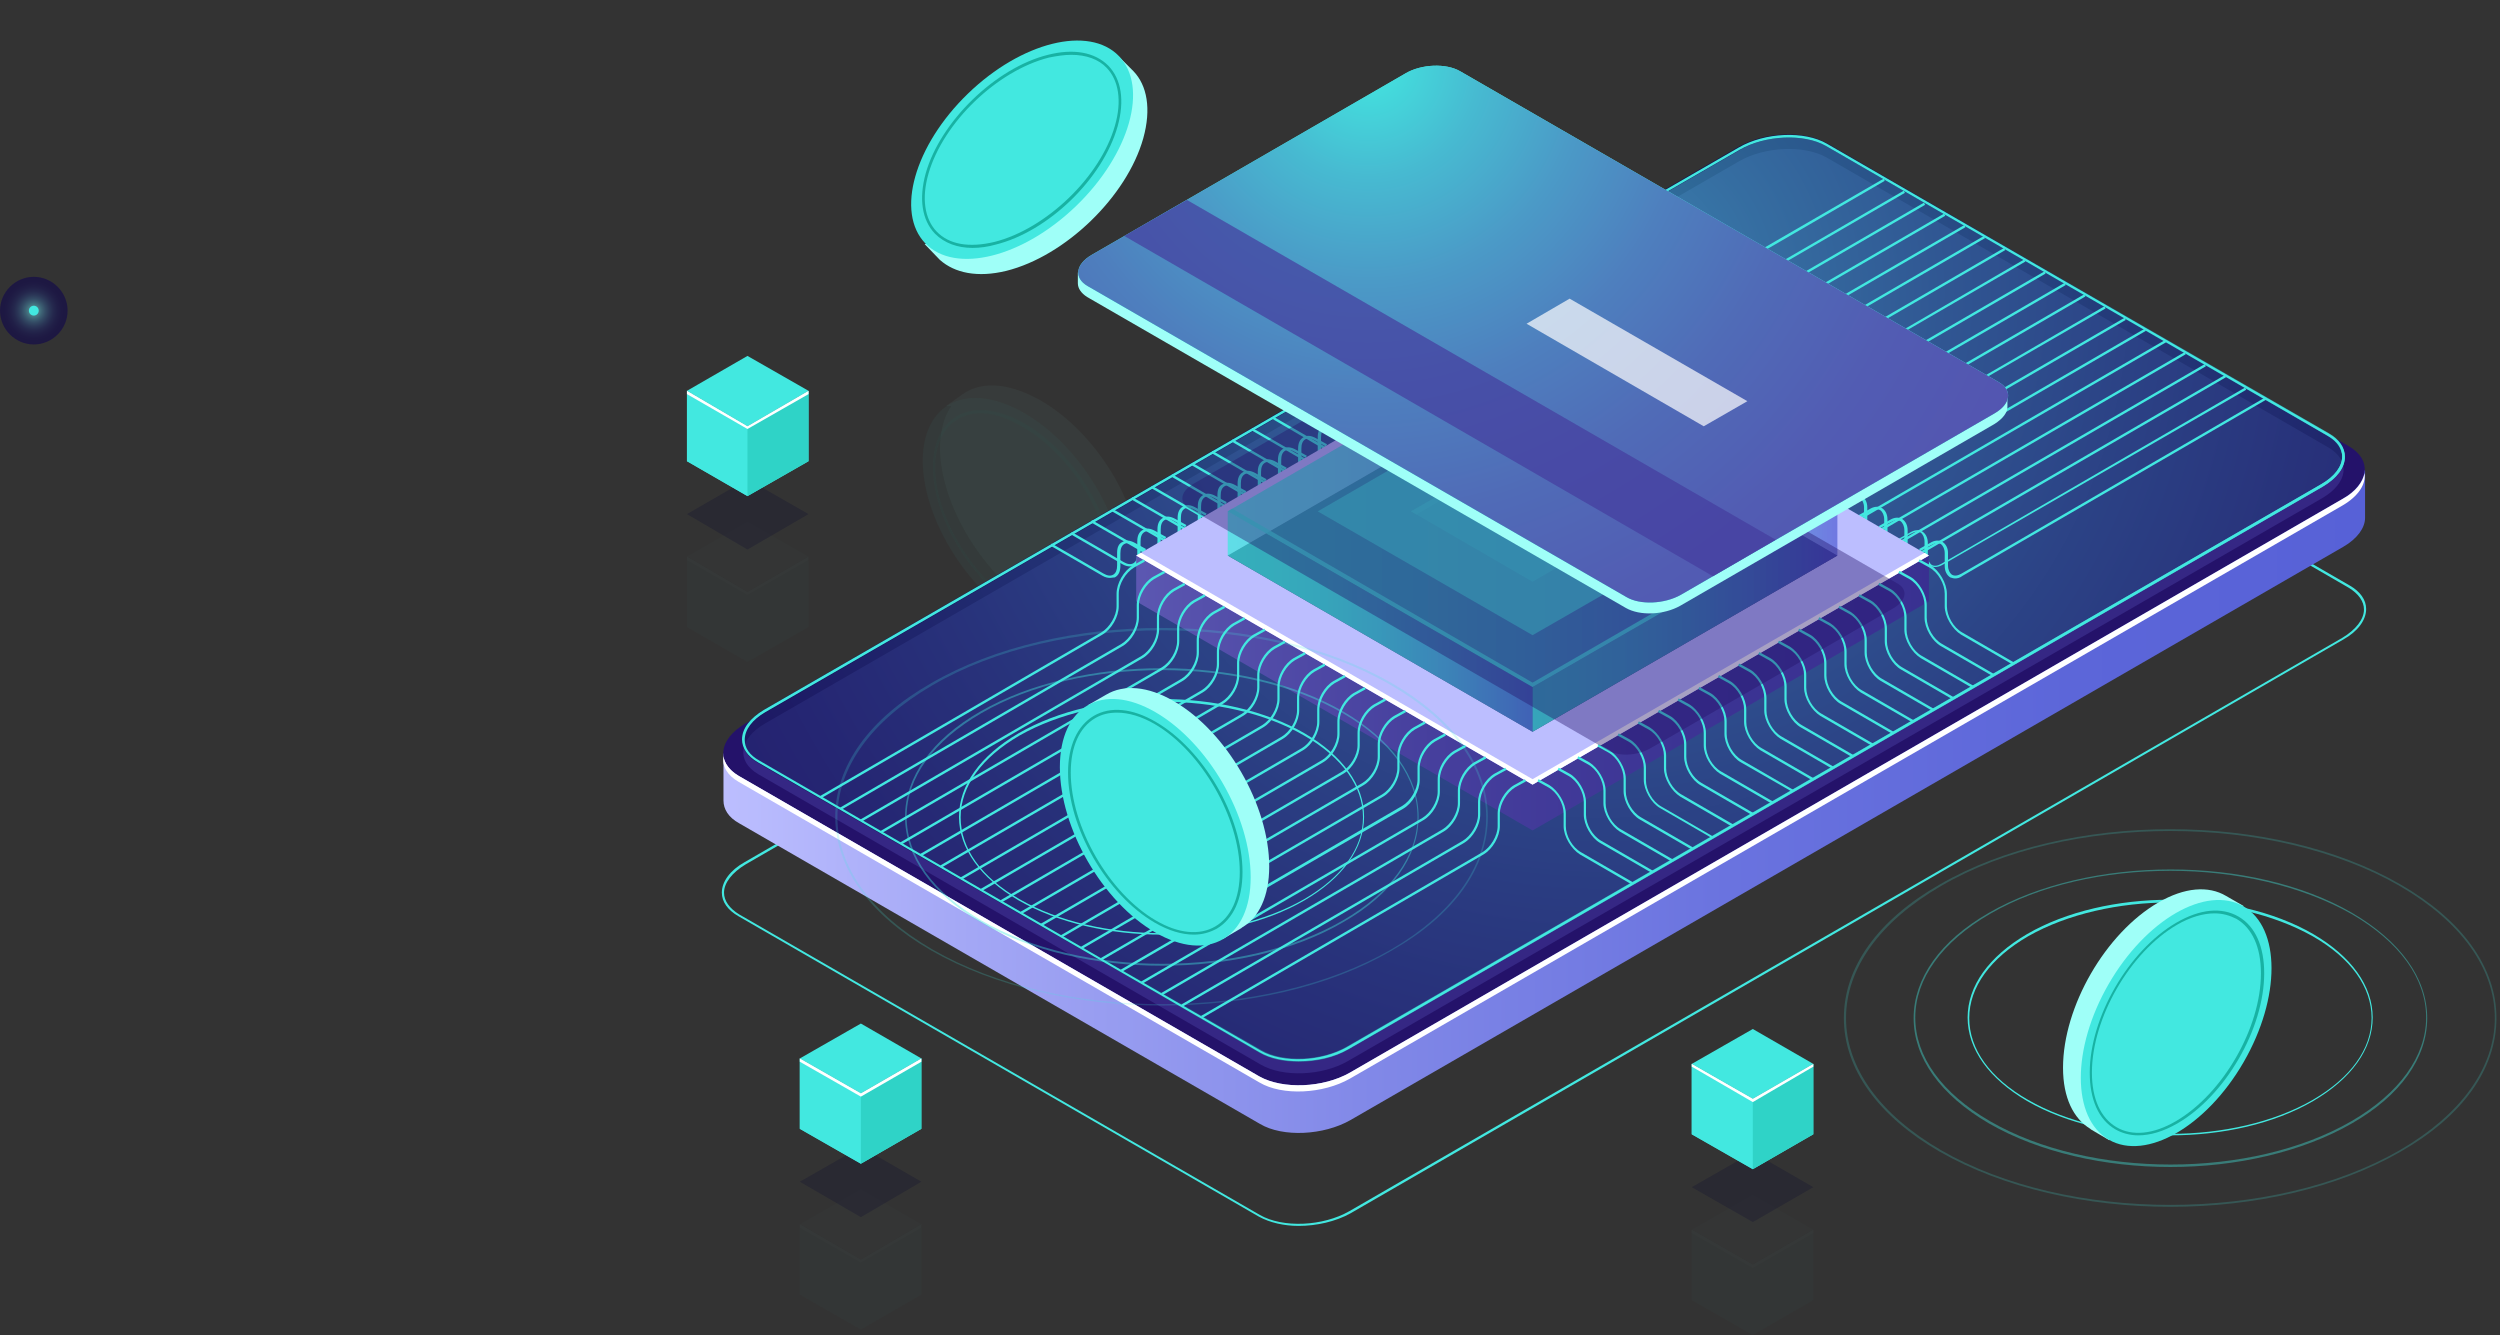 <svg width="603" height="322" viewBox="0 0 603 322" fill="none" xmlns="http://www.w3.org/2000/svg">
<rect x="0" y="0" width="603" height="322" fill="#333333" stroke="none"/>
<path opacity="0.6" d="M16.306 74.928C16.306 79.401 12.624 83.085 8.153 83.085C3.682 83.085 0 79.401 0 74.928C0 70.455 3.682 66.771 8.153 66.771C12.624 66.771 16.306 70.455 16.306 74.928Z" fill="url(#paint0_radial)"/>
<path d="M9.337 74.928C9.337 75.585 8.811 76.112 8.153 76.112C7.495 76.112 6.969 75.585 6.969 74.928C6.969 74.27 7.495 73.744 8.153 73.744C8.811 73.744 9.337 74.27 9.337 74.928Z" fill="#42E8E0"/>
<g opacity="0.2">
<path opacity="0.2" d="M274.838 133.078C273.654 118.475 261.819 101.503 248.538 95.32C241.831 92.162 236.177 92.294 232.232 95.057L228.155 97.951H229.47C227.366 100.977 226.445 105.187 226.84 110.449C228.155 125.053 239.859 142.024 253.14 148.208C257.743 150.313 261.819 150.97 265.238 150.181V151.365L269.446 148.471L269.578 148.339C273.391 145.576 275.495 140.314 274.838 133.078Z" fill="#9FFFF8"/>
<path opacity="0.2" d="M265.297 151.406C273.816 145.463 272.404 128.711 262.143 113.989C251.882 99.267 236.658 92.151 228.138 98.094C219.619 104.037 221.031 120.79 231.292 135.511C241.553 150.233 256.777 157.35 265.297 151.406Z" fill="#42E8E0"/>
<path opacity="0.2" d="M256.822 150.576C254.324 150.576 251.431 149.918 248.538 148.471C236.703 142.945 226.182 127.815 225.13 114.791C224.604 108.476 226.314 103.477 230.127 100.845C233.809 98.214 239.07 98.346 244.856 100.977C256.691 106.503 267.211 121.632 268.263 134.657C268.789 140.972 267.079 145.971 263.266 148.602C261.425 149.918 259.321 150.576 256.822 150.576ZM236.44 99.661C234.072 99.661 232.1 100.319 230.39 101.503C226.84 104.003 225.13 108.739 225.656 114.791C226.708 127.552 237.097 142.419 248.801 147.944C254.324 150.576 259.321 150.576 262.871 148.207C266.422 145.708 268.131 140.972 267.605 134.92C266.553 122.158 256.165 107.292 244.461 101.766C241.568 100.319 238.938 99.661 236.44 99.661Z" fill="#18B2A3"/>
</g>
<path d="M313.236 295.688C309.686 295.688 306.267 294.898 303.637 293.451L178.053 220.961C175.554 219.514 174.108 217.54 174.108 215.304C174.108 212.672 176.08 209.91 179.631 207.936L419.095 69.665C425.67 65.85 435.533 65.455 441.187 68.744L566.771 141.235C569.27 142.682 570.716 144.655 570.716 146.892C570.716 149.523 568.744 152.286 565.193 154.259L325.729 292.662C322.179 294.635 317.576 295.688 313.236 295.688ZM431.588 67.034C427.38 67.034 422.909 68.087 419.358 70.06L179.894 208.462C176.606 210.436 174.634 212.936 174.634 215.304C174.634 217.277 175.949 219.119 178.316 220.566L303.9 293.056C309.423 296.214 319.023 295.819 325.466 292.135L564.93 153.864C568.218 151.891 570.19 149.391 570.19 147.023C570.19 145.05 568.875 143.208 566.508 141.761L440.924 69.139C438.426 67.692 435.138 67.034 431.588 67.034Z" fill="#42E8E0"/>
<path d="M570.322 113.475L552.306 116.633L441.056 52.299C435.533 49.01 425.67 49.536 419.226 53.22L206.326 176.23L174.502 181.755V193.07C174.502 195.175 175.686 197.148 178.316 198.595L303.9 271.086C309.423 274.375 319.285 273.848 325.729 270.165L565.193 131.894C568.612 129.92 570.453 127.289 570.453 124.921V113.475H570.322Z" fill="url(#paint1_linear)"/>
<path d="M303.768 259.64L178.184 187.149C172.661 183.86 173.319 178.335 179.762 174.52L419.226 36.117C425.67 32.433 435.401 32.039 441.055 35.196L566.639 107.686C572.162 110.975 571.505 116.501 565.061 120.316L325.597 258.719C319.154 262.403 309.423 262.797 303.768 259.64Z" fill="#24126A"/>
<path d="M565.062 120.316L325.597 258.719C319.154 262.403 309.423 262.797 303.768 259.64L178.184 187.15C175.949 185.834 174.765 184.124 174.502 182.413C174.108 184.781 175.423 187.018 178.184 188.597L303.768 261.087C309.291 264.376 319.154 263.85 325.597 260.166L565.062 121.895C568.875 119.659 570.716 116.764 570.322 114.133C569.927 116.238 568.218 118.606 565.062 120.316Z" fill="white"/>
<path opacity="0.51" d="M304.031 256.745L182.918 186.755C177.527 183.597 178.184 178.203 184.496 174.52L419.49 38.88C425.67 35.328 435.138 34.933 440.53 37.959L561.643 107.95C567.034 111.107 566.377 116.501 560.065 120.185L325.071 255.956C318.891 259.508 309.423 259.903 304.031 256.745Z" fill="#453C9E"/>
<path opacity="0.5" d="M304.032 253.588L182.919 183.597C177.527 180.44 178.185 175.046 184.497 171.362L419.49 35.854C425.67 32.302 435.138 31.907 440.53 34.933L561.643 104.924C567.034 108.081 566.377 113.475 560.065 117.159L325.072 252.799C318.891 256.351 309.423 256.745 304.032 253.588Z" fill="url(#paint2_radial)"/>
<path opacity="0.8" d="M313.236 256.088C309.686 256.088 306.398 255.43 303.9 253.983L182.787 183.992C180.288 182.545 178.973 180.571 178.973 178.335C178.973 175.704 180.946 173.072 184.365 171.099L419.227 35.459C425.539 31.776 435.138 31.381 440.661 34.538L561.774 104.529C564.273 105.976 565.588 107.95 565.588 110.186C565.588 112.817 563.615 115.449 560.196 117.422L325.335 253.062C321.784 255.167 317.444 256.088 313.236 256.088ZM304.294 253.325C309.554 256.351 318.891 255.956 324.94 252.404L559.933 116.764C563.089 114.922 564.93 112.554 564.93 110.186C564.93 108.344 563.747 106.502 561.511 105.187L440.398 35.196C435.138 32.17 425.802 32.565 419.753 36.117L184.628 171.888C181.472 173.73 179.631 176.098 179.631 178.466C179.631 180.308 180.814 182.15 183.05 183.466L304.294 253.325Z" fill="url(#paint3_linear)"/>
<path d="M313.236 255.956C309.817 255.956 306.398 255.298 303.9 253.851L182.787 183.861C180.288 182.413 178.973 180.44 178.973 178.335C178.973 175.704 180.946 173.204 184.233 171.231L419.358 35.591C425.67 31.907 435.27 31.512 440.661 34.67L561.774 104.661C564.273 106.108 565.588 108.081 565.588 110.186C565.588 112.817 563.615 115.317 560.328 117.29L325.203 253.062C321.784 255.035 317.444 255.956 313.236 255.956ZM304.163 253.456C309.423 256.482 318.759 256.088 324.94 252.536L559.933 116.764C563.089 114.922 564.93 112.554 564.93 110.055C564.93 108.081 563.747 106.371 561.38 105.055L440.398 35.196C435.138 32.17 425.802 32.565 419.621 36.117L184.628 171.757C181.472 173.599 179.631 175.967 179.631 178.466C179.631 180.44 180.814 182.15 183.181 183.466L304.163 253.456Z" fill="#42E8E0"/>
<path d="M359.788 86.505C359.262 86.505 358.605 86.374 357.947 85.979L345.455 78.743L345.718 78.217L358.21 85.453C359.131 85.979 359.92 86.11 360.577 85.716C361.235 85.321 361.498 84.532 361.498 83.479V80.453C361.498 79.138 361.892 78.217 362.813 77.822C363.602 77.296 364.654 77.427 365.837 78.085L368.467 79.532L368.204 80.059L365.574 78.611C364.654 78.085 363.865 77.954 363.207 78.348C362.55 78.743 362.287 79.532 362.287 80.585V83.611C362.287 84.926 361.892 85.847 360.972 86.374C360.577 86.374 360.183 86.505 359.788 86.505Z" fill="#42E8E0"/>
<path d="M354.923 89.268C354.397 89.268 353.739 89.136 353.082 88.742L340.589 81.506L340.852 80.979L353.345 88.215C354.265 88.742 355.054 88.873 355.712 88.478C356.369 88.084 356.632 87.294 356.632 86.242V83.216C356.632 81.9 357.027 80.979 357.947 80.453C358.736 79.927 359.788 80.058 360.972 80.716L363.602 82.163L363.339 82.69L360.709 81.243C359.788 80.716 358.999 80.585 358.342 80.979C357.684 81.374 357.421 82.163 357.421 83.216V86.242C357.421 87.557 357.027 88.478 356.106 89.005C355.712 89.136 355.317 89.268 354.923 89.268Z" fill="#42E8E0"/>
<path d="M350.057 92.031C349.531 92.031 348.874 91.899 348.216 91.504L335.724 84.269L335.987 83.742L348.479 90.978C349.4 91.504 350.189 91.636 350.846 91.241C351.504 90.847 351.767 90.057 351.767 89.005V85.979C351.767 84.663 352.161 83.742 353.082 83.216C353.871 82.69 354.923 82.821 356.106 83.479L358.736 84.926L358.473 85.453L355.843 84.005C354.923 83.479 354.134 83.348 353.476 83.742C352.819 84.137 352.556 84.926 352.556 85.979V89.005C352.556 90.32 352.161 91.241 351.241 91.636C350.846 91.899 350.452 92.031 350.057 92.031Z" fill="#42E8E0"/>
<path d="M345.192 94.793C344.666 94.793 344.008 94.662 343.351 94.267L330.858 87.031L331.121 86.505L343.614 93.741C344.534 94.267 345.323 94.399 345.981 94.004C346.638 93.609 346.901 92.82 346.901 91.767V88.742C346.901 87.426 347.296 86.505 348.216 85.979C349.137 85.453 350.057 85.584 351.241 86.242L353.871 87.689L353.608 88.215L350.978 86.768C350.057 86.242 349.268 86.11 348.611 86.505C347.953 86.9 347.69 87.689 347.69 88.742V91.767C347.69 93.083 347.296 94.004 346.375 94.53C345.981 94.662 345.586 94.793 345.192 94.793Z" fill="#42E8E0"/>
<path d="M340.326 97.556C339.8 97.556 339.143 97.425 338.485 97.03L325.992 89.794L326.255 89.268L338.748 96.504C339.669 97.03 340.458 97.162 341.115 96.767C341.773 96.372 342.036 95.583 342.036 94.53V91.504C342.036 90.189 342.43 89.268 343.351 88.742C344.14 88.216 345.192 88.347 346.375 89.005L349.005 90.452L348.742 90.978L346.112 89.531C345.192 89.005 344.403 88.873 343.745 89.268C343.088 89.663 342.825 90.452 342.825 91.504V94.53C342.825 95.846 342.43 96.767 341.51 97.293C341.115 97.425 340.721 97.556 340.326 97.556Z" fill="#42E8E0"/>
<path d="M335.592 100.319C335.066 100.319 334.408 100.187 333.751 99.793L321.258 92.557L321.521 92.031L334.014 99.266C334.934 99.793 335.723 99.924 336.381 99.529C337.038 99.135 337.301 98.345 337.301 97.293V94.399C337.301 93.083 337.696 92.162 338.617 91.767C339.406 91.241 340.458 91.373 341.641 92.031L344.271 93.478L344.008 94.004L341.378 92.557C340.457 92.031 339.669 91.899 339.011 92.294C338.353 92.688 338.09 93.478 338.09 94.53V97.556C338.09 98.872 337.696 99.793 336.775 100.319C336.381 100.319 335.986 100.319 335.592 100.319Z" fill="#42E8E0"/>
<path d="M330.727 103.213C330.201 103.213 329.543 103.082 328.885 102.687L316.393 95.451L316.656 94.925L329.148 102.161C330.069 102.687 330.858 102.819 331.515 102.424C332.173 102.029 332.436 101.24 332.436 100.187V97.162C332.436 95.846 332.831 94.925 333.751 94.399C334.54 93.872 335.592 94.004 336.776 94.662L339.406 96.109L339.143 96.635L336.513 95.188C335.592 94.662 334.803 94.53 334.146 94.925C333.488 95.32 333.225 96.109 333.225 97.162V100.187C333.225 101.503 332.831 102.424 331.91 102.95C331.516 103.082 331.121 103.213 330.727 103.213Z" fill="#42E8E0"/>
<path d="M325.861 105.976C325.335 105.976 324.677 105.844 324.02 105.45L311.527 98.214L311.79 97.688L324.283 104.924C325.203 105.45 325.992 105.581 326.65 105.187C327.307 104.792 327.57 104.003 327.57 102.95V99.924C327.57 98.609 327.965 97.688 328.885 97.161C329.674 96.635 330.727 96.767 331.91 97.424L334.54 98.872L334.277 99.398L331.647 97.951C330.727 97.424 329.938 97.293 329.28 97.688C328.623 98.082 328.359 98.872 328.359 99.924V102.95C328.359 104.266 327.965 105.187 327.044 105.713C326.65 105.844 326.255 105.976 325.861 105.976Z" fill="#42E8E0"/>
<path d="M320.995 108.739C320.469 108.739 319.812 108.607 319.154 108.213L306.793 100.977L307.056 100.451L319.549 107.686C320.469 108.213 321.258 108.344 321.916 107.95C322.573 107.555 322.836 106.766 322.836 105.713V102.687C322.836 101.372 323.231 100.451 324.151 99.924C324.94 99.398 325.992 99.53 327.176 100.187L329.806 101.635L329.543 102.161L326.913 100.714C325.992 100.187 325.203 100.056 324.546 100.451C323.888 100.845 323.625 101.635 323.625 102.687V105.713C323.625 107.029 323.231 107.95 322.31 108.476C321.784 108.607 321.39 108.739 320.995 108.739Z" fill="#42E8E0"/>
<path d="M316.13 111.502C315.604 111.502 314.946 111.37 314.289 110.975L301.796 103.74L302.059 103.213L314.552 110.449C315.472 110.975 316.261 111.107 316.919 110.712C317.576 110.318 317.839 109.528 317.839 108.476V105.45C317.839 104.134 318.234 103.213 319.154 102.819C319.943 102.292 320.995 102.424 322.179 103.082L324.809 104.529L324.546 105.055L321.916 103.608C320.995 103.082 320.206 102.95 319.549 103.345C318.891 103.74 318.628 104.529 318.628 105.581V108.607C318.628 109.923 318.234 110.844 317.313 111.37C316.919 111.37 316.524 111.502 316.13 111.502Z" fill="#42E8E0"/>
<path d="M311.396 114.265C310.87 114.265 310.212 114.133 309.555 113.738L297.062 106.502L297.325 105.976L309.818 113.212C310.738 113.738 311.527 113.87 312.185 113.475C312.842 113.081 313.105 112.291 313.105 111.239V108.213C313.105 106.897 313.5 105.976 314.42 105.45C315.209 104.924 316.261 105.055 317.445 105.713L320.075 107.16L319.812 107.687L317.182 106.239C316.261 105.713 315.472 105.582 314.815 105.976C314.157 106.371 313.894 107.16 313.894 108.213V111.239C313.894 112.554 313.5 113.475 312.579 114.001C312.185 114.133 311.79 114.265 311.396 114.265Z" fill="#42E8E0"/>
<path d="M306.53 117.027C306.004 117.027 305.347 116.896 304.689 116.501L292.197 109.265L292.46 108.739L304.952 115.975C305.873 116.501 306.662 116.633 307.319 116.238C307.977 115.843 308.24 115.054 308.24 114.001V110.975C308.24 109.66 308.634 108.739 309.555 108.213C310.344 107.686 311.396 107.818 312.579 108.476L315.209 109.923L314.946 110.449L312.316 109.002C311.396 108.476 310.607 108.344 309.949 108.739C309.292 109.134 309.029 109.923 309.029 110.975V114.001C309.029 115.317 308.634 116.238 307.714 116.633C307.319 117.027 306.925 117.027 306.53 117.027Z" fill="#42E8E0"/>
<path d="M301.664 119.922C301.138 119.922 300.481 119.79 299.823 119.395L287.331 112.159L287.594 111.633L300.086 118.869C301.007 119.395 301.796 119.527 302.453 119.132C303.111 118.738 303.374 117.948 303.374 116.896V113.87C303.374 112.554 303.768 111.633 304.689 111.107C305.478 110.581 306.53 110.712 307.714 111.37L310.344 112.817L310.081 113.343L307.451 111.896C306.53 111.37 305.741 111.239 305.084 111.633C304.426 112.028 304.163 112.817 304.163 113.87V116.896C304.163 118.211 303.768 119.132 302.848 119.658C302.453 119.79 302.059 119.922 301.664 119.922Z" fill="#42E8E0"/>
<path d="M296.799 122.684C296.273 122.684 295.615 122.553 294.958 122.158L282.465 114.922L282.728 114.396L295.221 121.632C296.141 122.158 296.93 122.29 297.588 121.895C298.245 121.5 298.508 120.711 298.508 119.658V116.632C298.508 115.317 298.903 114.396 299.824 113.87C300.613 113.343 301.665 113.475 302.848 114.133L305.478 115.58L305.215 116.106L302.585 114.659C301.664 114.133 300.876 114.001 300.218 114.396C299.56 114.791 299.297 115.58 299.297 116.632V119.658C299.297 120.974 298.903 121.895 297.982 122.421C297.588 122.553 297.193 122.684 296.799 122.684Z" fill="#42E8E0"/>
<path d="M291.934 125.447C291.408 125.447 290.75 125.316 290.092 124.921L277.6 117.685L277.863 117.159L290.355 124.395C291.276 124.921 292.065 125.053 292.723 124.658C293.38 124.263 293.643 123.474 293.643 122.421V119.395C293.643 118.08 294.038 117.159 294.958 116.764C295.747 116.238 296.799 116.369 297.983 117.027L300.613 118.474L300.35 119.001L297.72 117.554C296.799 117.027 296.01 116.896 295.353 117.29C294.695 117.685 294.432 118.474 294.432 119.527V122.553C294.432 123.868 294.038 124.789 293.117 125.316C292.723 125.316 292.328 125.447 291.934 125.447Z" fill="#42E8E0"/>
<path d="M287.199 128.21C286.673 128.21 286.016 128.079 285.358 127.684L272.866 120.448L273.129 119.922L285.621 127.158C286.542 127.684 287.331 127.815 287.988 127.421C288.646 127.026 288.909 126.237 288.909 125.184V122.158C288.909 120.843 289.303 119.922 290.224 119.396C291.013 118.869 292.065 119.001 293.248 119.659L295.878 121.106L295.615 121.632L292.985 120.185C292.065 119.659 291.276 119.527 290.618 119.922C289.961 120.316 289.698 121.106 289.698 122.158V125.184C289.698 126.5 289.303 127.421 288.383 127.947C287.988 128.079 287.594 128.21 287.199 128.21Z" fill="#42E8E0"/>
<path d="M282.334 130.973C281.808 130.973 281.15 130.841 280.493 130.447L268 123.211L268.263 122.684L280.756 129.92C281.676 130.447 282.465 130.578 283.123 130.183C283.78 129.789 284.043 128.999 284.043 127.947V124.921C284.043 123.605 284.438 122.684 285.358 122.158C286.147 121.632 287.199 121.764 288.383 122.421L291.013 123.869L290.75 124.395L288.12 122.948C287.199 122.421 286.41 122.29 285.753 122.684C285.095 123.079 284.832 123.869 284.832 124.921V127.947C284.832 129.263 284.438 130.183 283.517 130.578C283.123 130.841 282.728 130.973 282.334 130.973Z" fill="#42E8E0"/>
<path d="M277.468 133.736C276.942 133.736 276.285 133.604 275.627 133.209L263.135 125.973L263.398 125.447L275.89 132.683C276.811 133.209 277.6 133.341 278.257 132.946C278.915 132.551 279.178 131.762 279.178 130.71V127.684C279.178 126.368 279.572 125.447 280.493 124.921C281.282 124.395 282.334 124.526 283.517 125.184L286.147 126.631L285.884 127.157L283.254 125.71C282.334 125.184 281.545 125.052 280.887 125.447C280.23 125.842 279.967 126.631 279.967 127.684V130.71C279.967 132.025 279.572 132.946 278.652 133.472C278.257 133.736 277.863 133.736 277.468 133.736Z" fill="#42E8E0"/>
<path d="M272.603 136.63C272.077 136.63 271.419 136.498 270.762 136.104L258.269 128.868L258.532 128.341L271.025 135.577C271.945 136.104 272.734 136.235 273.392 135.84C274.049 135.446 274.312 134.656 274.312 133.604V130.578C274.312 129.262 274.707 128.341 275.627 127.815C276.416 127.289 277.468 127.421 278.652 128.078L281.282 129.525L281.019 130.052L278.389 128.605C277.468 128.078 276.679 127.947 276.022 128.341C275.364 128.736 275.101 129.525 275.101 130.578V133.604C275.101 134.92 274.707 135.84 273.786 136.367C273.392 136.498 272.997 136.63 272.603 136.63Z" fill="#42E8E0"/>
<path d="M267.737 139.393C267.211 139.393 266.554 139.261 265.896 138.867L253.404 131.631L253.667 131.104L266.159 138.34C267.08 138.867 267.869 138.998 268.526 138.603C269.184 138.209 269.447 137.419 269.447 136.367V133.341C269.447 132.025 269.841 131.104 270.762 130.71C271.551 130.183 272.603 130.315 273.786 130.973L276.416 132.42L276.153 132.946L273.523 131.499C272.603 130.973 271.814 130.841 271.156 131.236C270.499 131.631 270.236 132.42 270.236 133.473V136.498C270.236 137.814 269.841 138.735 268.921 139.261C268.526 139.261 268.132 139.393 267.737 139.393Z" fill="#42E8E0"/>
<path d="M379.513 86.637C379.119 86.637 378.724 86.505 378.33 86.374C377.541 85.847 377.015 84.926 377.015 83.611V80.585C377.015 79.532 376.62 78.743 376.094 78.348C375.437 77.954 374.648 78.085 373.727 78.611L371.097 80.059L370.834 79.532L373.464 78.085C374.516 77.427 375.568 77.296 376.489 77.822C377.278 78.348 377.804 79.269 377.804 80.453V83.479C377.804 84.532 378.198 85.321 378.724 85.716C379.382 86.11 380.171 85.979 381.091 85.453L454.338 43.09L454.601 43.616L381.354 86.11C380.697 86.505 380.171 86.637 379.513 86.637Z" fill="#42E8E0"/>
<path d="M384.379 89.399C383.984 89.399 383.59 89.268 383.195 89.136C382.406 88.61 381.88 87.689 381.88 86.374V83.348C381.88 82.295 381.486 81.506 380.96 81.111C380.302 80.716 379.513 80.848 378.593 81.374L375.963 82.821L375.7 82.295L378.33 80.848C379.382 80.19 380.434 80.058 381.354 80.585C382.143 81.111 382.669 82.032 382.669 83.348V86.505C382.669 87.558 383.064 88.347 383.59 88.742C384.247 89.136 385.036 89.005 385.957 88.478L459.203 45.984L459.466 46.51L386.22 89.005C385.562 89.268 384.905 89.399 384.379 89.399Z" fill="#42E8E0"/>
<path d="M389.245 92.294C388.85 92.294 388.455 92.162 388.061 92.031C387.272 91.504 386.746 90.583 386.746 89.399V86.373C386.746 85.321 386.351 84.531 385.825 84.137C385.168 83.742 384.379 83.874 383.458 84.4L380.828 85.847L380.565 85.321L383.195 83.874C384.247 83.216 385.299 83.084 386.22 83.611C387.009 84.137 387.535 85.058 387.535 86.373V89.399C387.535 90.452 387.93 91.241 388.456 91.636C389.113 92.031 389.902 91.899 390.823 91.373L464.069 48.878L464.332 49.405L391.086 91.899C390.428 92.031 389.771 92.294 389.245 92.294Z" fill="#42E8E0"/>
<path d="M394.11 95.057C393.716 95.057 393.321 94.925 392.927 94.793C392.137 94.267 391.611 93.346 391.611 92.031V89.005C391.611 87.952 391.217 87.163 390.691 86.768C390.033 86.374 389.244 86.505 388.324 87.031L385.694 88.478L385.431 87.952L388.061 86.505C389.113 85.847 390.165 85.716 391.085 86.242C392.006 86.768 392.401 87.689 392.401 89.005V92.031C392.401 93.083 392.795 93.873 393.321 94.267C393.979 94.662 394.768 94.53 395.688 94.004L468.934 51.51L469.197 52.036L395.951 94.53C395.294 94.793 394.636 95.057 394.11 95.057Z" fill="#42E8E0"/>
<path d="M398.975 97.819C398.581 97.819 398.186 97.688 397.792 97.556C397.003 97.03 396.477 96.109 396.477 94.793V91.767C396.477 90.715 396.082 89.926 395.556 89.531C394.899 89.136 394.11 89.268 393.189 89.794L390.559 91.241L390.296 90.715L392.926 89.268C393.978 88.61 395.03 88.478 395.951 89.005C396.74 89.531 397.266 90.452 397.266 91.767V94.793C397.266 95.846 397.66 96.635 398.186 97.03C398.844 97.425 399.633 97.293 400.553 96.767L473.8 54.273L474.063 54.799L400.816 97.293C400.159 97.556 399.501 97.819 398.975 97.819Z" fill="#42E8E0"/>
<path d="M403.71 100.582C403.315 100.582 402.921 100.451 402.526 100.319C401.737 99.793 401.211 98.872 401.211 97.556V94.53C401.211 93.478 400.817 92.689 400.291 92.294C399.633 91.899 398.844 92.031 397.924 92.557L395.293 94.004L395.031 93.478L397.661 92.031C398.713 91.373 399.765 91.241 400.685 91.768C401.474 92.294 402 93.215 402 94.399V97.425C402 98.477 402.395 99.267 402.921 99.661C403.578 100.056 404.367 99.924 405.288 99.398L478.534 56.904L478.797 57.43L405.551 99.924C404.893 100.451 404.367 100.582 403.71 100.582Z" fill="#42E8E0"/>
<path d="M408.575 103.345C408.181 103.345 407.786 103.213 407.392 103.082C406.603 102.556 406.077 101.635 406.077 100.319V97.293C406.077 96.241 405.682 95.451 405.156 95.056C404.499 94.662 403.71 94.793 402.789 95.32L400.159 96.767L399.896 96.241L402.526 94.793C403.578 94.136 404.63 94.004 405.551 94.53C406.34 95.056 406.866 95.978 406.866 97.293V100.319C406.866 101.371 407.26 102.161 407.786 102.556C408.444 102.95 409.233 102.819 410.153 102.292L483.399 59.798L483.663 60.324L410.416 102.819C409.759 103.213 409.101 103.345 408.575 103.345Z" fill="#42E8E0"/>
<path d="M413.441 106.108C413.046 106.108 412.652 105.976 412.257 105.844C411.468 105.318 410.942 104.397 410.942 103.213V100.187C410.942 99.135 410.548 98.346 410.022 97.951C409.364 97.556 408.575 97.688 407.655 98.214L405.024 99.661L404.761 99.135L407.392 97.688C408.444 97.03 409.496 96.898 410.416 97.424C411.205 97.951 411.731 98.872 411.731 100.187V103.213C411.731 104.266 412.126 105.055 412.652 105.45C413.309 105.844 414.098 105.713 415.019 105.187L488.265 62.561L488.528 63.087L415.282 105.581C414.624 105.976 413.967 106.108 413.441 106.108Z" fill="#42E8E0"/>
<path d="M418.306 109.002C417.912 109.002 417.517 108.87 417.123 108.739C416.334 108.213 415.808 107.292 415.808 105.976V102.95C415.808 101.898 415.413 101.108 414.887 100.714C414.23 100.319 413.441 100.45 412.52 100.977L409.89 102.424L409.627 101.898L412.257 100.45C413.309 99.793 414.361 99.661 415.282 100.187C416.071 100.714 416.597 101.634 416.597 102.95V105.976C416.597 107.028 416.991 107.818 417.517 108.213C418.175 108.607 418.964 108.476 419.884 107.949L493.131 65.455L493.394 65.981L420.147 108.476C419.49 108.739 418.832 109.002 418.306 109.002Z" fill="#42E8E0"/>
<path d="M423.172 111.765C422.777 111.765 422.383 111.633 421.988 111.502C421.199 110.975 420.673 110.055 420.673 108.739V105.713C420.673 104.661 420.279 103.871 419.753 103.476C419.095 103.082 418.306 103.213 417.386 103.74L414.756 105.187L414.493 104.661L417.123 103.213C418.175 102.556 419.227 102.424 420.147 102.95C420.936 103.476 421.462 104.397 421.462 105.713V108.739C421.462 109.791 421.857 110.581 422.383 110.975C423.04 111.37 423.829 111.239 424.75 110.712L497.996 68.218L498.259 68.744L425.013 111.239C424.355 111.502 423.698 111.765 423.172 111.765Z" fill="#42E8E0"/>
<path d="M427.906 114.528C427.511 114.528 427.117 114.396 426.722 114.264C425.933 113.738 425.407 112.817 425.407 111.502V108.476C425.407 107.423 425.013 106.634 424.487 106.239C423.829 105.844 423.04 105.976 422.12 106.502L419.49 107.949L419.227 107.423L421.857 105.976C422.909 105.318 423.961 105.187 424.881 105.713C425.67 106.239 426.196 107.16 426.196 108.476V111.502C426.196 112.554 426.591 113.343 427.117 113.738C427.774 114.133 428.563 114.001 429.484 113.475L502.73 70.981L502.993 71.507L429.747 114.001C429.089 114.396 428.563 114.528 427.906 114.528Z" fill="#42E8E0"/>
<path d="M432.771 117.29C432.377 117.29 431.982 117.159 431.588 117.027C430.799 116.501 430.273 115.58 430.273 114.396V111.37C430.273 110.318 429.878 109.528 429.352 109.134C428.695 108.739 427.906 108.871 426.985 109.397L424.355 110.844L424.092 110.318L426.722 108.871C427.774 108.213 428.826 108.081 429.747 108.607C430.536 109.134 431.062 110.055 431.062 111.37V114.396C431.062 115.449 431.456 116.238 431.982 116.633C432.64 117.027 433.429 116.896 434.349 116.37L507.596 73.875L507.859 74.401L434.612 116.764C433.955 117.159 433.297 117.29 432.771 117.29Z" fill="#42E8E0"/>
<path d="M437.637 120.053C437.242 120.053 436.848 119.922 436.453 119.79C435.664 119.264 435.138 118.343 435.138 117.027V114.133C435.138 113.08 434.744 112.291 434.218 111.896C433.56 111.502 432.771 111.633 431.851 112.159L429.221 113.607L428.958 113.08L431.588 111.633C432.64 110.975 433.692 110.844 434.612 111.37C435.401 111.896 435.927 112.817 435.927 114.133V117.159C435.927 118.211 436.322 119.001 436.848 119.395C437.505 119.79 438.294 119.658 439.215 119.132L512.461 76.638L512.724 77.164L439.478 119.658C438.82 119.922 438.163 120.053 437.637 120.053Z" fill="#42E8E0"/>
<path d="M442.502 122.816C442.108 122.816 441.713 122.685 441.319 122.553C440.53 122.027 440.004 121.106 440.004 119.79V116.764C440.004 115.712 439.609 114.922 439.083 114.528C438.426 114.133 437.637 114.265 436.716 114.791L434.086 116.238L433.823 115.712L436.453 114.265C437.505 113.607 438.557 113.475 439.478 114.001C440.267 114.528 440.793 115.449 440.793 116.764V119.79C440.793 120.843 441.187 121.632 441.713 122.027C442.371 122.421 443.16 122.29 444.08 121.764L517.327 79.269L517.59 79.796L444.343 122.29C443.686 122.685 443.028 122.816 442.502 122.816Z" fill="#42E8E0"/>
<path d="M447.368 125.71C446.974 125.71 446.579 125.579 446.185 125.447C445.396 124.921 444.87 124 444.87 122.684V119.659C444.87 118.606 444.475 117.817 443.949 117.422C443.292 117.027 442.503 117.159 441.582 117.685L438.952 119.132L438.689 118.606L441.319 117.159C442.371 116.501 443.423 116.369 444.344 116.896C445.133 117.422 445.659 118.343 445.659 119.527V122.553C445.659 123.605 446.053 124.395 446.579 124.789C447.237 125.184 448.026 125.053 448.946 124.526L522.192 82.032L522.455 82.558L449.209 125.053C448.552 125.447 447.894 125.71 447.368 125.71Z" fill="#42E8E0"/>
<path d="M452.102 128.473C451.708 128.473 451.313 128.342 450.919 128.21C450.13 127.684 449.604 126.763 449.604 125.447V122.421C449.604 121.369 449.209 120.579 448.683 120.185C448.026 119.79 447.237 119.922 446.316 120.448L443.686 121.895L443.423 121.369L446.053 119.922C447.105 119.264 448.157 119.132 449.078 119.658C449.867 120.185 450.393 121.106 450.393 122.421V125.447C450.393 126.5 450.787 127.289 451.313 127.684C451.971 128.078 452.76 127.947 453.68 127.421L526.927 84.926L527.19 85.453L453.943 127.947C453.286 128.21 452.76 128.473 452.102 128.473Z" fill="#42E8E0"/>
<path d="M456.968 131.236C456.573 131.236 456.179 131.104 455.784 130.973C454.995 130.446 454.469 129.526 454.469 128.341V125.316C454.469 124.263 454.075 123.474 453.549 123.079C452.891 122.684 452.102 122.816 451.182 123.342L448.552 124.789L448.289 124.263L450.919 122.816C451.971 122.158 453.023 122.027 453.943 122.553C454.732 123.079 455.258 124 455.258 125.316V128.341C455.258 129.394 455.653 130.183 456.179 130.578C456.836 130.973 457.625 130.841 458.546 130.315L531.792 87.821L532.055 88.347L458.809 130.841C458.151 131.104 457.494 131.236 456.968 131.236Z" fill="#42E8E0"/>
<path d="M461.833 133.999C461.439 133.999 461.044 133.867 460.65 133.736C459.861 133.209 459.335 132.288 459.335 130.973V127.947C459.335 126.894 458.94 126.105 458.414 125.71C457.757 125.316 456.968 125.447 456.047 125.973L453.417 127.421L453.154 126.894L455.784 125.447C456.836 124.789 457.888 124.658 458.809 125.184C459.598 125.71 460.124 126.631 460.124 127.947V130.973C460.124 132.025 460.518 132.815 461.044 133.209C461.702 133.604 462.491 133.472 463.411 132.946L536.657 90.452L536.92 90.978L463.674 133.472C463.017 133.867 462.359 133.999 461.833 133.999Z" fill="#42E8E0"/>
<path d="M466.699 136.761C466.304 136.761 465.91 136.63 465.515 136.498C464.726 135.972 464.2 135.051 464.2 133.736V130.71C464.2 129.657 463.806 128.868 463.28 128.473C462.622 128.078 461.833 128.21 460.913 128.736L458.283 130.183L458.02 129.92L460.65 128.473C461.702 127.815 462.754 127.684 463.674 128.21C464.463 128.736 464.989 129.657 464.989 130.973V133.999C464.989 135.051 465.384 135.841 465.91 136.235C466.567 136.63 467.356 136.498 468.277 135.972L541.523 93.478L541.786 94.004L468.54 136.235C467.882 136.63 467.225 136.761 466.699 136.761Z" fill="#42E8E0"/>
<path d="M471.564 139.524C471.17 139.524 470.775 139.393 470.381 139.261C469.592 138.735 469.066 137.814 469.066 136.498V133.472C469.066 132.42 468.671 131.63 468.145 131.236C467.488 130.841 466.699 130.973 465.778 131.499L463.148 132.946L462.885 132.42L465.515 130.973C466.567 130.315 467.619 130.183 468.54 130.709C469.329 131.236 469.855 132.157 469.855 133.341V136.367C469.855 137.419 470.249 138.208 470.775 138.603C471.433 138.998 472.222 138.866 473.142 138.34L546.389 95.846L546.652 96.372L473.405 138.866C472.748 139.393 472.09 139.524 471.564 139.524Z" fill="#42E8E0"/>
<path d="M465.252 133.999V145.05L369.651 200.306L274.049 145.05V133.999H465.252Z" fill="url(#paint4_linear)"/>
<path d="M369.651 189.254L274.049 133.999L369.651 78.743L465.252 133.999L369.651 189.254Z" fill="#BCBEFF"/>
<path d="M369.651 187.939L275.233 133.341L274.049 133.999L369.651 189.255L465.252 133.999L464.2 133.341L369.651 187.939Z" fill="white"/>
<path d="M369.651 176.493L296.141 133.999L369.651 91.504L443.16 133.999L369.651 176.493Z" fill="#0F054C"/>
<path opacity="0.5" d="M369.651 176.493L296.141 133.999L369.651 91.504L443.16 133.999L369.651 176.493Z" fill="url(#paint5_linear)"/>
<path opacity="0.5" d="M369.651 80.848L443.16 123.342V133.999L369.651 91.504V80.848Z" fill="url(#paint6_linear)"/>
<path opacity="0.5" d="M369.651 91.504L296.142 133.999V123.342L369.651 80.848V91.504Z" fill="url(#paint7_linear)"/>
<path opacity="0.5" d="M369.651 165.705L296.142 123.342L369.651 80.848L443.16 123.342L369.651 165.705Z" fill="url(#paint8_linear)"/>
<path opacity="0.7" d="M369.65 153.207L317.839 123.342L369.65 93.346L421.594 123.342L369.65 153.207Z" fill="#42E8E0"/>
<path opacity="0.5" d="M369.651 140.314L340.326 123.342L369.651 106.371L399.107 123.342L369.651 140.314Z" fill="#42E8E0"/>
<path opacity="0.5" d="M369.651 107.818L397.66 124.132L399.107 123.342L369.651 106.371L340.326 123.342L341.641 124.132L369.651 107.818Z" fill="#42E8E0"/>
<path opacity="0.5" d="M369.651 165.705V176.493L443.16 133.999V123.342L369.651 165.705Z" fill="url(#paint9_linear)"/>
<path opacity="0.5" d="M296.141 123.342V133.999L369.651 176.493V165.705L296.141 123.342Z" fill="url(#paint10_linear)"/>
<path opacity="0.8" d="M369.651 164.653L297.193 122.685L296.141 123.342L369.651 165.705L443.16 123.342L442.239 122.685L369.651 164.653Z" fill="#42E8E0"/>
<path d="M393.584 213.33L381.091 206.094C378.987 204.779 377.146 201.753 377.146 199.253V196.227C377.146 193.859 375.568 191.096 373.464 189.912L370.834 188.465L371.097 187.939L373.727 189.386C375.831 190.702 377.672 193.728 377.672 196.227V199.253C377.672 201.621 379.25 204.384 381.354 205.568L393.847 212.804L393.584 213.33Z" fill="#42E8E0"/>
<path d="M398.45 210.567L385.957 203.331C383.853 202.147 382.012 198.99 382.012 196.49V193.464C382.012 191.096 380.434 188.333 378.33 187.149L375.7 185.702L375.963 185.176L378.593 186.623C380.697 187.807 382.538 190.965 382.538 193.464V196.49C382.538 198.858 384.116 201.621 386.22 202.805L398.713 210.041L398.45 210.567Z" fill="#42E8E0"/>
<path d="M403.184 207.805L390.691 200.569C388.587 199.253 386.746 196.227 386.746 193.728V190.702C386.746 188.334 385.168 185.571 383.064 184.387L380.434 182.94L380.697 182.413L383.327 183.861C385.431 185.176 387.272 188.202 387.272 190.702V193.728C387.272 196.096 388.85 198.859 390.954 200.043L403.447 207.278L403.184 207.805Z" fill="#42E8E0"/>
<path d="M408.049 204.91L395.556 197.674C393.452 196.49 391.611 193.333 391.611 190.833V187.807C391.611 185.439 390.033 182.676 387.929 181.492L385.299 180.045L385.562 179.519L388.192 180.966C390.296 182.282 392.137 185.308 392.137 187.807V190.833C392.137 193.201 393.715 195.964 395.819 197.148L408.312 204.384L408.049 204.91Z" fill="#42E8E0"/>
<path d="M412.915 202.147L400.422 194.912C398.318 193.728 396.477 190.57 396.477 188.07V185.176C396.477 182.808 394.899 180.045 392.795 178.861L390.165 177.414L390.428 176.888L393.058 178.335C395.162 179.519 397.003 182.676 397.003 185.176V188.202C397.003 190.57 398.581 193.333 400.685 194.517L413.178 201.753L412.915 202.147Z" fill="#42E8E0"/>
<path d="M417.78 199.385L405.288 192.149C403.184 190.833 401.343 187.807 401.343 185.308V182.282C401.343 179.914 399.765 177.151 397.661 175.967L395.031 174.52L395.293 173.993L397.924 175.441C400.028 176.756 401.869 179.782 401.869 182.282V185.308C401.869 187.676 403.447 190.439 405.551 191.623L418.043 198.858L417.78 199.385Z" fill="#42E8E0"/>
<path d="M422.646 196.622L410.153 189.386C408.049 188.202 406.208 185.044 406.208 182.545V179.519C406.208 177.151 404.63 174.388 402.526 173.204L399.896 171.757L400.159 171.23L402.789 172.678C404.893 173.862 406.734 177.019 406.734 179.519V182.545C406.734 184.913 408.312 187.676 410.416 188.86L422.909 196.096L422.646 196.622Z" fill="#42E8E0"/>
<path d="M427.38 193.859L414.887 186.623C412.783 185.308 410.942 182.282 410.942 179.782V176.756C410.942 174.388 409.364 171.625 407.26 170.441L404.63 168.994L404.893 168.468L407.523 169.915C409.627 171.231 411.468 174.256 411.468 176.756V179.782C411.468 182.15 413.046 184.913 415.15 186.097L427.643 193.333L427.38 193.859Z" fill="#42E8E0"/>
<path d="M432.245 190.965L419.884 183.861C417.78 182.676 415.939 179.519 415.939 177.019V173.993C415.939 171.625 414.361 168.863 412.257 167.678L409.627 166.231L409.89 165.705L412.52 167.152C414.624 168.336 416.465 171.494 416.465 173.993V177.019C416.465 179.387 418.043 182.15 420.147 183.334L432.64 190.57L432.245 190.965Z" fill="#42E8E0"/>
<path d="M437.111 188.202L424.618 180.966C422.514 179.65 420.673 176.624 420.673 174.125V171.099C420.673 168.731 419.095 165.968 416.991 164.784L414.361 163.337L414.624 162.811L417.254 164.258C419.358 165.442 421.199 168.599 421.199 171.099V174.125C421.199 176.493 422.777 179.256 424.881 180.44L437.374 187.676L437.111 188.202Z" fill="#42E8E0"/>
<path d="M441.976 185.439L429.484 178.203C427.38 176.888 425.539 173.862 425.539 171.362V168.336C425.539 165.968 423.961 163.205 421.857 162.021L419.227 160.574L419.49 160.048L422.12 161.495C424.224 162.679 426.065 165.837 426.065 168.336V171.362C426.065 173.73 427.643 176.493 429.747 177.677L442.239 184.913L441.976 185.439Z" fill="#42E8E0"/>
<path d="M446.842 182.677L434.349 175.441C432.245 174.257 430.404 171.099 430.404 168.599V165.574C430.404 163.205 428.826 160.443 426.722 159.259L424.092 157.811L424.355 157.285L426.985 158.732C429.089 159.916 430.93 163.074 430.93 165.574V168.599C430.93 170.968 432.508 173.73 434.612 174.914L447.105 182.15L446.842 182.677Z" fill="#42E8E0"/>
<path d="M451.576 179.914L439.084 172.678C436.98 171.362 435.139 168.336 435.139 165.837V162.811C435.139 160.443 433.56 157.68 431.456 156.496L428.826 155.049L429.089 154.522L431.719 155.97C433.823 157.285 435.665 160.311 435.665 162.811V165.837C435.665 168.205 437.243 170.968 439.347 172.152L451.839 179.388L451.576 179.914Z" fill="#42E8E0"/>
<path d="M456.442 177.019L443.949 169.783C441.845 168.599 440.004 165.442 440.004 162.942V159.916C440.004 157.548 438.426 154.785 436.322 153.601L433.692 152.154L433.955 151.628L436.585 153.075C438.689 154.259 440.53 157.417 440.53 159.916V162.942C440.53 165.31 442.108 168.073 444.212 169.257L456.705 176.493L456.442 177.019Z" fill="#42E8E0"/>
<path d="M461.307 174.256L448.815 167.02C446.711 165.705 444.87 162.679 444.87 160.179V157.153C444.87 154.785 443.292 152.022 441.188 150.838L438.558 149.391L438.821 148.865L441.451 150.312C443.555 151.628 445.396 154.654 445.396 157.153V160.179C445.396 162.547 446.974 165.31 449.078 166.494L461.57 173.73L461.307 174.256Z" fill="#42E8E0"/>
<path d="M466.173 171.494L453.68 164.258C451.576 163.074 449.735 159.916 449.735 157.417V154.391C449.735 152.023 448.157 149.26 446.053 148.076L443.423 146.629L443.686 146.102L446.316 147.549C448.42 148.865 450.261 151.891 450.261 154.391V157.417C450.261 159.785 451.839 162.547 453.943 163.732L466.436 170.967L466.173 171.494Z" fill="#42E8E0"/>
<path d="M471.038 168.731L458.546 161.495C456.442 160.311 454.601 157.153 454.601 154.654V151.628C454.601 149.26 453.023 146.497 450.919 145.313L448.289 143.866L448.552 143.339L451.182 144.787C453.286 145.971 455.127 149.128 455.127 151.628V154.654C455.127 157.022 456.705 159.785 458.809 160.969L471.301 168.204L471.038 168.731Z" fill="#42E8E0"/>
<path d="M475.772 165.968L463.28 158.732C461.176 157.416 459.335 154.391 459.335 151.891V148.865C459.335 146.497 457.757 143.734 455.653 142.55L453.023 141.103L453.286 140.577L455.916 142.024C458.02 143.208 459.861 146.365 459.861 148.865V151.891C459.861 154.259 461.439 157.022 463.543 158.206L476.035 165.442L475.772 165.968Z" fill="#42E8E0"/>
<path d="M480.638 163.074L468.145 155.838C466.041 154.654 464.2 151.496 464.2 148.997V145.971C464.2 143.603 462.622 140.84 460.518 139.656L457.888 138.209L458.151 137.682L460.781 139.13C462.885 140.314 464.726 143.471 464.726 145.971V148.997C464.726 151.365 466.304 154.128 468.408 155.312L480.901 162.547L480.638 163.074Z" fill="#42E8E0"/>
<path d="M485.503 160.311L473.011 153.075C470.907 151.76 469.066 148.734 469.066 146.234V143.208C469.066 140.84 467.488 138.077 465.384 136.893L462.754 135.446L463.017 134.92L465.647 136.367C467.751 137.551 469.592 140.708 469.592 143.208V146.234C469.592 148.602 471.17 151.365 473.274 152.549L485.766 159.785L485.503 160.311Z" fill="#42E8E0"/>
<path d="M289.961 245.563L289.698 245.037L357.553 205.568C359.525 204.384 361.235 201.621 361.235 199.253V196.227C361.235 193.728 362.944 190.702 365.18 189.386L367.81 187.939L368.073 188.465L365.443 189.912C363.47 191.096 361.761 193.859 361.761 196.227V199.253C361.761 201.753 360.051 204.779 357.816 206.094L289.961 245.563Z" fill="#42E8E0"/>
<path d="M285.227 242.8L284.964 242.274L352.819 202.805C354.791 201.621 356.501 198.858 356.501 196.49V193.464C356.501 190.965 358.21 187.939 360.446 186.623L363.076 185.176L363.339 185.702L360.709 187.149C358.736 188.333 357.027 191.096 357.027 193.464V196.49C357.027 198.99 355.317 202.016 353.082 203.331L285.227 242.8Z" fill="#42E8E0"/>
<path d="M280.361 240.037L280.098 239.511L347.953 200.043C349.925 198.859 351.635 196.096 351.635 193.728V190.702C351.635 188.202 353.344 185.176 355.58 183.861L358.21 182.413L358.473 182.94L355.843 184.387C353.87 185.571 352.161 188.334 352.161 190.702V193.728C352.161 196.227 350.451 199.253 348.216 200.569L280.361 240.037Z" fill="#42E8E0"/>
<path d="M275.496 237.274L275.233 236.748L343.087 197.28C345.06 196.096 346.769 193.333 346.769 190.965V187.939C346.769 185.439 348.479 182.413 350.714 181.098L353.345 179.65L353.608 180.177L350.977 181.624C349.005 182.808 347.295 185.571 347.295 187.939V190.965C347.295 193.464 345.586 196.49 343.35 197.806L275.496 237.274Z" fill="#42E8E0"/>
<path d="M270.63 234.38L270.367 233.854L338.222 194.385C340.195 193.201 341.904 190.439 341.904 188.07V185.176C341.904 182.676 343.614 179.65 345.849 178.335L348.479 176.888L348.742 177.414L346.112 178.861C344.14 180.045 342.43 182.808 342.43 185.176V188.202C342.43 190.702 340.721 193.728 338.485 195.043L270.63 234.38Z" fill="#42E8E0"/>
<path d="M265.764 231.617L265.501 231.091L333.356 191.623C335.329 190.439 337.038 187.676 337.038 185.308V182.282C337.038 179.782 338.748 176.756 340.983 175.441L343.613 173.993L343.876 174.52L341.246 175.967C339.274 177.151 337.564 179.914 337.564 182.282V185.308C337.564 187.807 335.855 190.833 333.619 192.149L265.764 231.617Z" fill="#42E8E0"/>
<path d="M261.031 228.854L260.768 228.328L328.622 188.86C330.595 187.676 332.304 184.913 332.304 182.545V179.519C332.304 177.019 334.014 173.993 336.249 172.678L338.879 171.23L339.142 171.757L336.512 173.204C334.54 174.388 332.83 177.151 332.83 179.519V182.545C332.83 185.044 331.121 188.07 328.885 189.386L261.031 228.854Z" fill="#42E8E0"/>
<path d="M256.165 226.092L255.902 225.565L323.757 186.097C325.729 184.913 327.439 182.15 327.439 179.782V176.756C327.439 174.256 329.148 171.231 331.384 169.915L334.014 168.468L334.277 168.994L331.647 170.441C329.674 171.625 327.965 174.388 327.965 176.756V179.782C327.965 182.282 326.255 185.308 324.02 186.623L256.165 226.092Z" fill="#42E8E0"/>
<path d="M251.3 223.329L251.037 222.803L318.891 183.334C320.864 182.15 322.573 179.387 322.573 177.019V173.993C322.573 171.494 324.283 168.468 326.518 167.152L329.149 165.705L329.412 166.231L326.782 167.678C324.809 168.863 323.099 171.625 323.099 173.993V177.019C323.099 179.519 321.39 182.545 319.154 183.861L251.3 223.329Z" fill="#42E8E0"/>
<path d="M246.434 220.434L246.171 219.908L314.026 180.44C315.998 179.256 317.708 176.493 317.708 174.125V171.099C317.708 168.599 319.417 165.573 321.653 164.258L324.283 162.811L324.546 163.337L321.916 164.784C319.943 165.968 318.234 168.731 318.234 171.099V174.125C318.234 176.624 316.524 179.65 314.289 180.966L246.434 220.434Z" fill="#42E8E0"/>
<path d="M241.568 217.672L241.305 217.145L309.16 177.677C311.133 176.493 312.842 173.73 312.842 171.362V168.336C312.842 165.837 314.552 162.811 316.787 161.495L319.417 160.048L319.68 160.574L317.05 162.021C315.078 163.205 313.368 165.968 313.368 168.336V171.362C313.368 173.862 311.659 176.888 309.423 178.203L241.568 217.672Z" fill="#42E8E0"/>
<path d="M236.834 214.909L236.571 214.383L304.426 174.914C306.399 173.73 308.108 170.968 308.108 168.599V165.574C308.108 163.074 309.818 160.048 312.053 158.732L314.683 157.285L314.946 157.811L312.316 159.259C310.344 160.443 308.634 163.205 308.634 165.574V168.599C308.634 171.099 306.925 174.125 304.689 175.441L236.834 214.909Z" fill="#42E8E0"/>
<path d="M231.969 212.146L231.706 211.62L299.561 172.152C301.533 170.968 303.243 168.205 303.243 165.837V162.811C303.243 160.311 304.952 157.285 307.188 155.97L309.818 154.522L310.081 155.049L307.451 156.496C305.478 157.68 303.769 160.443 303.769 162.811V165.837C303.769 168.336 302.059 171.362 299.824 172.678L231.969 212.146Z" fill="#42E8E0"/>
<path d="M227.103 209.252L226.84 208.726L294.695 169.257C296.668 168.073 298.377 165.31 298.377 162.942V159.916C298.377 157.417 300.087 154.391 302.322 153.075L304.952 151.628L305.215 152.154L302.585 153.601C300.613 154.785 298.903 157.548 298.903 159.916V162.942C298.903 165.442 297.194 168.468 294.958 169.783L227.103 209.252Z" fill="#42E8E0"/>
<path d="M222.238 206.489L221.975 205.963L289.829 166.494C291.802 165.31 293.511 162.547 293.511 160.179V157.153C293.511 154.654 295.221 151.628 297.456 150.312L300.086 148.865L300.349 149.391L297.719 150.838C295.747 152.022 294.037 154.785 294.037 157.153V160.179C294.037 162.679 292.328 165.705 290.092 167.02L222.238 206.489Z" fill="#42E8E0"/>
<path d="M217.372 203.726L217.109 203.2L284.964 163.732C286.936 162.547 288.646 159.785 288.646 157.417V154.391C288.646 151.891 290.355 148.865 292.591 147.549L295.221 146.102L295.484 146.629L292.854 148.076C290.881 149.26 289.172 152.023 289.172 154.391V157.417C289.172 159.916 287.462 162.942 285.227 164.258L217.372 203.726Z" fill="#42E8E0"/>
<path d="M212.638 200.963L212.375 200.437L280.23 160.969C282.203 159.785 283.912 157.022 283.912 154.654V151.628C283.912 149.128 285.622 146.102 287.857 144.787L290.487 143.339L290.75 143.866L288.12 145.313C286.148 146.497 284.438 149.26 284.438 151.628V154.654C284.438 157.153 282.729 160.179 280.493 161.495L212.638 200.963Z" fill="#42E8E0"/>
<path d="M207.773 198.201L207.51 197.674L275.364 158.206C277.337 157.022 279.046 154.259 279.046 151.891V148.865C279.046 146.365 280.756 143.339 282.991 142.024L285.621 140.577L285.884 141.103L283.254 142.55C281.282 143.734 279.572 146.497 279.572 148.865V151.891C279.572 154.391 277.863 157.416 275.627 158.732L207.773 198.201Z" fill="#42E8E0"/>
<path d="M202.907 195.306L202.644 194.78L270.499 155.312C272.471 154.128 274.181 151.365 274.181 148.997V145.971C274.181 143.471 275.89 140.445 278.126 139.13L280.756 137.682L281.019 138.209L278.389 139.656C276.416 140.84 274.707 143.603 274.707 145.971V148.997C274.707 151.496 272.997 154.522 270.762 155.838L202.907 195.306Z" fill="#42E8E0"/>
<path d="M198.041 192.544L197.778 192.017L265.633 152.549C267.606 151.365 269.315 148.602 269.315 146.234V143.208C269.315 140.708 271.025 137.682 273.26 136.367L275.89 134.92L276.153 135.446L273.523 136.893C271.551 138.077 269.841 140.84 269.841 143.208V146.234C269.841 148.734 268.132 151.76 265.896 153.075L198.041 192.544Z" fill="#42E8E0"/>
<g opacity="0.1">
<path opacity="0.1" d="M422.777 305.029L408.049 296.609V313.58L422.777 322L437.374 313.58V296.609L422.777 305.029Z" fill="#42E8E0"/>
<path opacity="0.1" d="M422.777 322L408.049 313.58V296.609L422.777 305.029V322Z" fill="#42E8E0"/>
<path opacity="0.1" d="M437.374 313.58L422.777 322V305.029L437.374 296.609V313.58Z" fill="#2FD3C7"/>
<path opacity="0.1" d="M422.777 305.029L408.049 296.609L422.777 288.189L437.374 296.609L422.777 305.029Z" fill="#42E8E0"/>
<path opacity="0.1" d="M422.777 305.029L408.049 296.609V297.398L422.777 305.818L437.374 297.398V296.609L422.777 305.029Z" fill="white"/>
</g>
<path opacity="0.2" d="M422.777 294.767L408.049 286.347L422.777 277.927L437.374 286.347L422.777 294.767Z" fill="#03002D"/>
<path d="M422.777 265.034L408.049 256.614V273.585L422.777 282.005L437.374 273.585V256.614L422.777 265.034Z" fill="#42E8E0"/>
<path d="M422.777 282.005L408.049 273.585V256.614L422.777 265.034V282.005Z" fill="#42E8E0"/>
<path d="M437.374 273.585L422.777 282.005V265.034L437.374 256.614V273.585Z" fill="#2FD3C7"/>
<path d="M422.777 265.034L408.049 256.614L422.777 248.194L437.374 256.614L422.777 265.034Z" fill="#42E8E0"/>
<path d="M422.777 265.034L408.049 256.614V257.272L422.777 265.823L437.374 257.272V256.614L422.777 265.034Z" fill="white"/>
<g opacity="0.1">
<path opacity="0.1" d="M207.641 303.844L192.913 295.293V312.264L207.641 320.684L222.237 312.264V295.293L207.641 303.844Z" fill="#42E8E0"/>
<path opacity="0.1" d="M207.641 320.684L192.913 312.264V295.293L207.641 303.844V320.684Z" fill="#42E8E0"/>
<path opacity="0.1" d="M222.238 312.264L207.641 320.684V303.844L222.238 295.293V312.264Z" fill="#2FD3C7"/>
<path opacity="0.1" d="M207.641 303.844L192.913 295.293L207.641 286.873L222.237 295.293L207.641 303.844Z" fill="#42E8E0"/>
<path opacity="0.1" d="M207.641 303.844L192.913 295.293V296.082L207.641 304.502L222.237 296.082V295.293L207.641 303.844Z" fill="white"/>
</g>
<path opacity="0.2" d="M207.641 293.583L192.913 285.031L207.641 276.611L222.237 285.031L207.641 293.583Z" fill="#03002D"/>
<path d="M207.641 263.719L192.913 255.299V272.27L207.641 280.69L222.237 272.27V255.299L207.641 263.719Z" fill="#42E8E0"/>
<path d="M207.641 280.69L192.913 272.27V255.299L207.641 263.719V280.69Z" fill="#42E8E0"/>
<path d="M222.238 272.27L207.641 280.69V263.719L222.238 255.299V272.27Z" fill="#2FD3C7"/>
<path d="M207.641 263.718L192.913 255.298L207.641 246.878L222.237 255.298L207.641 263.718Z" fill="#42E8E0"/>
<path d="M207.641 263.718L192.913 255.299V256.088L207.641 264.508L222.237 256.088V255.299L207.641 263.718Z" fill="white"/>
<g opacity="0.1">
<path opacity="0.1" d="M180.289 142.813L165.692 134.262V151.233L180.289 159.653L195.017 151.233V134.262L180.289 142.813Z" fill="#42E8E0"/>
<path opacity="0.1" d="M180.289 159.653L165.692 151.233V134.262L180.289 142.813V159.653Z" fill="#42E8E0"/>
<path opacity="0.1" d="M195.017 151.233L180.289 159.653V142.813L195.017 134.262V151.233Z" fill="#2FD3C7"/>
<path opacity="0.1" d="M180.289 142.813L165.692 134.262L180.289 125.842L195.017 134.262L180.289 142.813Z" fill="#42E8E0"/>
<path opacity="0.1" d="M180.289 142.813L165.692 134.262V135.051L180.289 143.471L195.017 135.051V134.262L180.289 142.813Z" fill="white"/>
</g>
<path opacity="0.2" d="M180.289 132.552L165.692 124L180.289 115.58L195.017 124L180.289 132.552Z" fill="#03002D"/>
<path d="M180.289 102.819L165.692 94.268V111.239L180.289 119.659L195.017 111.239V94.268L180.289 102.819Z" fill="#42E8E0"/>
<path d="M180.289 119.659L165.692 111.239V94.268L180.289 102.819V119.659Z" fill="#42E8E0"/>
<path d="M195.017 111.239L180.289 119.659V102.819L195.017 94.268V111.239Z" fill="#2FD3C7"/>
<path d="M180.289 102.819L165.693 94.267L180.289 85.847L195.017 94.267L180.289 102.819Z" fill="#42E8E0"/>
<path d="M180.289 102.819L165.692 94.268V95.057L180.289 103.477L195.017 95.057V94.268L180.289 102.819Z" fill="white"/>
<path opacity="0.4" d="M387.798 180.966L286.936 122.684C284.306 121.237 284.701 118.606 287.725 116.764L346.638 82.821C349.663 81.111 354.265 80.848 356.764 82.427L457.625 140.708C460.255 142.155 459.861 144.787 456.836 146.628L397.924 180.571C394.899 182.282 390.428 182.545 387.798 180.966Z" fill="#24126A"/>
<path d="M484.32 95.32L482.61 95.056C482.479 94.925 482.216 94.793 482.084 94.662L352.161 19.672C348.742 17.698 342.956 17.961 339.011 20.198L263.266 64.008C262.214 64.534 261.425 65.192 260.899 65.981L259.979 65.718V68.349C259.979 69.534 260.768 70.718 262.214 71.638L392.137 146.628C395.557 148.602 401.343 148.339 405.288 146.102L481.032 102.292C483.136 100.977 484.32 99.398 484.188 97.951V95.32H484.32Z" fill="#9FFFF8"/>
<path d="M392.269 143.997L262.345 69.007C258.926 67.034 259.452 63.745 263.266 61.508L339.011 17.698C342.824 15.462 348.742 15.199 352.161 17.172L482.084 92.162C485.503 94.136 484.977 97.425 481.164 99.661L405.419 143.471C401.474 145.708 395.556 145.971 392.269 143.997Z" fill="#42E8E0"/>
<path d="M392.269 143.997L262.345 69.007C258.926 67.034 259.452 63.745 263.266 61.508L339.011 17.698C342.824 15.462 348.742 15.199 352.161 17.172L482.084 92.162C485.503 94.136 484.977 97.425 481.164 99.661L405.419 143.471C401.474 145.708 395.556 145.971 392.269 143.997Z" fill="url(#paint11_radial)"/>
<path opacity="0.7" d="M413.178 138.998L271.156 56.904L286.279 48.221L428.3 130.183L413.178 138.998Z" fill="#453C9E"/>
<path opacity="0.7" d="M410.942 102.819L368.204 78.085L378.593 72.033L421.462 96.767L410.942 102.819Z" fill="white"/>
<path d="M242.752 65.324C256.954 61.772 271.813 47.431 275.758 33.354C277.731 26.25 276.679 20.593 273.391 17.172L269.841 13.62L269.972 14.936C266.685 13.357 262.345 13.094 257.217 14.409C243.015 17.962 228.155 32.302 224.21 46.379C222.763 51.247 222.895 55.457 224.21 58.746L223.026 58.877L226.577 62.561L226.708 62.693C230.259 65.85 235.782 67.034 242.752 65.324Z" fill="#9FFFF8"/>
<path d="M259.607 49.637C272.502 37.16 277.102 20.991 269.882 13.523C262.661 6.054 246.356 10.114 233.461 22.591C220.567 35.068 215.967 51.236 223.187 58.705C230.407 66.173 246.713 62.114 259.607 49.637Z" fill="#42E8E0"/>
<path d="M234.598 59.798C230.916 59.798 227.76 58.614 225.525 56.378C222.369 53.089 221.58 47.958 223.289 41.775C226.84 29.276 240.122 16.383 252.746 13.226C258.926 11.647 264.055 12.568 267.342 15.857C270.498 19.146 271.287 24.277 269.578 30.46C266.027 43.09 252.877 55.852 240.122 59.009C238.281 59.535 236.308 59.798 234.598 59.798ZM258.4 13.226C256.691 13.226 254.981 13.489 253.009 13.883C240.516 17.041 227.497 29.539 223.947 41.906C222.237 47.826 223.026 52.826 225.919 55.852C228.944 59.009 233.809 59.798 239.859 58.351C252.351 55.194 265.37 42.695 268.92 30.329C270.63 24.408 269.841 19.409 266.948 16.383C264.975 14.278 261.951 13.226 258.4 13.226Z" fill="#18B2A3"/>
<g opacity="0.1">
<path opacity="0.1" d="M306.135 208.989C306.135 194.254 295.878 176.493 283.123 169.126C276.811 165.442 271.024 165.047 266.816 167.547L262.477 170.047L263.792 170.178C261.556 172.941 260.11 177.151 260.11 182.414C260.11 197.148 270.367 214.909 283.123 222.277C287.462 224.776 291.539 225.697 295.089 225.303L294.958 226.487L299.429 223.855L299.56 223.724C303.637 221.356 306.135 216.225 306.135 208.989Z" fill="#9FFFF8"/>
<path opacity="0.1" d="M301.664 211.62C301.664 226.355 291.407 232.275 278.651 224.908C265.896 217.54 255.639 199.78 255.639 185.045C255.639 170.31 265.896 164.39 278.651 171.757C291.407 179.124 301.664 196.885 301.664 211.62Z" fill="#42E8E0"/>
</g>
<path opacity="0.4" d="M280.229 232.933C264.318 232.933 248.538 229.381 236.439 222.408C224.736 215.567 218.292 206.62 218.292 197.016C218.292 187.413 224.736 178.335 236.439 171.625C260.636 157.68 299.955 157.68 324.019 171.625C335.723 178.466 342.167 187.413 342.167 197.016C342.167 206.62 335.723 215.698 324.019 222.408C311.921 229.512 296.01 232.933 280.229 232.933ZM280.229 161.626C264.449 161.626 248.669 165.047 236.702 172.02C225.13 178.729 218.687 187.544 218.687 197.016C218.687 206.489 225.13 215.304 236.702 222.013C260.767 235.959 299.823 235.959 323.888 222.013C335.46 215.304 341.904 206.489 341.904 197.016C341.904 187.544 335.46 178.729 323.888 172.02C311.79 165.047 296.01 161.626 280.229 161.626Z" fill="#42E8E0"/>
<path opacity="0.2" d="M280.23 242.537C260.11 242.537 239.99 238.064 224.604 229.249C209.745 220.698 201.46 209.252 201.46 197.017C201.46 184.782 209.613 173.336 224.604 164.784C255.244 147.023 305.083 147.023 335.723 164.784C350.583 173.336 358.867 184.782 358.867 197.017C358.867 209.252 350.714 220.698 335.723 229.249C320.469 238.195 300.349 242.537 280.23 242.537ZM280.23 152.023C260.241 152.023 240.122 156.364 224.867 165.31C210.139 173.862 201.986 185.176 201.986 197.148C201.986 209.12 210.139 220.435 224.867 228.986C255.376 246.615 305.083 246.615 335.592 228.986L335.723 229.249L335.592 228.986C350.32 220.435 358.473 209.12 358.473 197.148C358.473 185.176 350.32 173.862 335.592 165.31C320.338 156.364 300.218 152.023 280.23 152.023Z" fill="#42E8E0"/>
<path d="M280.23 225.434C267.737 225.434 255.244 222.671 245.645 217.145C236.44 211.751 231.311 204.647 231.311 197.017C231.311 189.386 236.44 182.282 245.645 176.888C264.712 165.837 295.615 165.837 314.683 176.888C323.888 182.282 329.017 189.386 329.017 197.017C329.017 204.647 323.888 211.751 314.683 217.145C305.215 222.671 292.722 225.434 280.23 225.434ZM280.23 169.257C267.868 169.257 255.376 172.02 245.908 177.414C236.834 182.676 231.706 189.649 231.706 197.148C231.706 204.647 236.703 211.62 245.908 216.882C264.844 227.802 295.615 227.802 314.551 216.882C323.625 211.62 328.754 204.647 328.754 197.148C328.754 189.649 323.757 182.676 314.551 177.414C305.083 171.888 292.591 169.257 280.23 169.257Z" fill="#42E8E0"/>
<path d="M306.135 208.989C306.135 194.254 295.878 176.493 283.123 169.126C276.811 165.442 271.024 165.047 266.816 167.547L262.477 170.047L263.792 170.178C261.556 172.941 260.11 177.151 260.11 182.414C260.11 197.148 270.367 214.909 283.123 222.277C287.462 224.776 291.539 225.697 295.089 225.303L294.958 226.487L299.429 223.855L299.56 223.724C303.637 221.356 306.135 216.225 306.135 208.989Z" fill="#9FFFF8"/>
<path d="M301.664 211.62C301.664 226.355 291.407 232.275 278.651 224.908C265.896 217.54 255.639 199.78 255.639 185.045C255.639 170.31 265.896 164.39 278.651 171.757C291.407 179.124 301.664 196.885 301.664 211.62Z" fill="#42E8E0"/>
<path d="M287.988 225.434C285.095 225.434 281.939 224.513 278.52 222.54C266.948 215.83 257.611 199.648 257.611 186.36C257.611 179.914 259.847 175.046 263.792 172.678C267.868 170.31 273.128 170.836 278.783 174.125C290.355 180.835 299.692 197.017 299.692 210.304C299.692 216.882 297.456 221.619 293.511 223.987C291.802 224.908 289.961 225.434 287.988 225.434ZM269.446 171.888C267.474 171.888 265.764 172.283 264.186 173.204C260.373 175.441 258.269 180.045 258.269 186.36C258.269 199.385 267.474 215.435 278.783 222.013C284.175 225.171 289.303 225.697 293.117 223.461C296.93 221.224 299.034 216.619 299.034 210.304C299.034 197.28 289.829 181.229 278.52 174.651C275.364 172.809 272.208 171.888 269.446 171.888Z" fill="#18B2A3"/>
<g opacity="0.1">
<path opacity="0.1" d="M497.602 257.535C497.602 242.8 507.859 225.039 520.614 217.672C526.926 213.988 532.712 213.594 536.92 216.093L541.26 218.593L539.945 218.725C542.181 221.487 543.627 225.697 543.627 230.96C543.627 245.695 533.37 263.455 520.614 270.823C516.275 273.322 512.198 274.243 508.648 273.849L508.779 275.033L504.308 272.402L504.177 272.27C500.1 269.77 497.602 264.771 497.602 257.535Z" fill="#9FFFF8"/>
<path opacity="0.1" d="M541.175 256.165C550.144 240.623 550.124 223.812 541.13 218.617C532.136 213.422 517.574 221.81 508.605 237.352C499.636 252.894 499.655 269.704 508.649 274.9C517.643 280.095 532.205 271.707 541.175 256.165Z" fill="#42E8E0"/>
</g>
<path opacity="0.4" d="M523.507 281.479C507.596 281.479 491.815 277.927 479.717 270.954C468.014 264.113 461.57 255.167 461.57 245.563C461.57 235.959 468.014 226.881 479.717 220.172C503.914 206.226 543.232 206.226 567.297 220.172C579.001 227.013 585.444 235.959 585.444 245.563C585.444 255.167 579.001 264.245 567.297 270.954C555.199 277.927 539.287 281.479 523.507 281.479ZM523.507 210.041C507.727 210.041 491.947 213.462 479.98 220.435C468.408 227.144 461.965 236.09 461.965 245.431C461.965 254.904 468.408 263.718 479.98 270.428C504.045 284.373 543.101 284.373 567.166 270.428C578.738 263.718 585.181 254.772 585.181 245.431C585.181 235.959 578.738 227.144 567.166 220.435C555.068 213.593 539.287 210.041 523.507 210.041Z" fill="#42E8E0"/>
<path opacity="0.2" d="M523.507 291.083C503.387 291.083 483.268 286.61 467.882 277.795C453.022 269.244 444.738 257.798 444.738 245.563C444.738 233.328 452.891 221.882 467.882 213.33C498.522 195.57 548.361 195.57 579.001 213.33C593.86 221.882 602.145 233.328 602.145 245.563C602.145 257.798 593.992 269.244 579.001 277.795C563.747 286.61 543.627 291.083 523.507 291.083ZM523.507 200.437C503.519 200.437 483.399 204.779 468.145 213.725C453.417 222.277 445.264 233.591 445.264 245.563C445.264 257.535 453.417 268.849 468.145 277.401C498.653 295.03 548.361 295.03 578.869 277.401C593.597 268.849 601.751 257.535 601.751 245.563C601.751 233.591 593.597 222.277 578.869 213.725C563.615 204.91 543.495 200.437 523.507 200.437Z" fill="#42E8E0"/>
<path d="M523.507 273.848C511.015 273.848 498.522 271.086 488.922 265.56C479.717 260.166 474.589 253.062 474.589 245.431C474.589 237.801 479.717 230.696 488.922 225.302C507.99 214.251 538.893 214.251 557.961 225.302C567.166 230.696 572.294 237.801 572.294 245.431C572.294 253.062 567.166 260.166 557.961 265.56C548.492 271.086 536 273.848 523.507 273.848ZM523.507 217.672C511.146 217.672 498.653 220.435 489.185 225.829C480.112 231.091 474.983 238.064 474.983 245.563C474.983 253.062 479.98 260.034 489.185 265.297C508.122 276.216 538.893 276.216 557.829 265.297C566.903 260.034 572.031 253.062 572.031 245.563C572.031 238.064 567.034 231.091 557.829 225.829C548.229 220.435 535.868 217.672 523.507 217.672Z" fill="#42E8E0"/>
<path d="M497.602 257.535C497.602 242.8 507.859 225.039 520.614 217.672C526.926 213.988 532.712 213.594 536.92 216.093L541.26 218.593L539.945 218.725C542.181 221.487 543.627 225.697 543.627 230.96C543.627 245.695 533.37 263.455 520.614 270.823C516.275 273.322 512.198 274.243 508.648 273.849L508.779 275.033L504.308 272.402L504.177 272.27C500.1 269.77 497.602 264.771 497.602 257.535Z" fill="#9FFFF8"/>
<path d="M541.175 256.165C550.144 240.623 550.124 223.812 541.13 218.617C532.136 213.422 517.574 221.81 508.605 237.352C499.636 252.894 499.655 269.704 508.649 274.9C517.643 280.095 532.205 271.707 541.175 256.165Z" fill="#42E8E0"/>
<path d="M515.749 273.849C513.776 273.849 511.804 273.323 510.226 272.402C506.149 270.033 504.045 265.166 504.045 258.719C504.045 245.431 513.382 229.249 524.954 222.54C530.608 219.251 535.868 218.725 539.945 221.093C544.022 223.461 546.126 228.329 546.126 234.775C546.126 248.063 536.789 264.245 525.217 270.954C521.798 272.928 518.642 273.849 515.749 273.849ZM534.159 220.303C531.397 220.303 528.241 221.224 525.085 223.066C513.776 229.644 504.571 245.563 504.571 258.719C504.571 265.034 506.675 269.639 510.489 271.875C514.302 274.112 519.431 273.586 524.822 270.428C536.131 263.85 545.337 247.931 545.337 234.775C545.337 228.46 543.233 223.855 539.419 221.619C537.841 220.83 536.131 220.303 534.159 220.303Z" fill="#18B2A3"/>
<defs>
<radialGradient id="paint0_radial" cx="0" cy="0" r="1" gradientUnits="userSpaceOnUse" gradientTransform="translate(8.129 74.942) scale(8.159 8.163)">
<stop stop-color="#7BFFF5"/>
<stop offset="0.062" stop-color="#6BDBDC"/>
<stop offset="0.157" stop-color="#56A9BB"/>
<stop offset="0.256" stop-color="#437D9D"/>
<stop offset="0.359" stop-color="#335884"/>
<stop offset="0.466" stop-color="#263A70"/>
<stop offset="0.578" stop-color="#1C2260"/>
<stop offset="0.698" stop-color="#151255"/>
<stop offset="0.83" stop-color="#10084E"/>
<stop offset="1" stop-color="#0F054C"/>
</radialGradient>
<linearGradient id="paint1_linear" x1="174.466" y1="161.62" x2="570.355" y2="161.62" gradientUnits="userSpaceOnUse">
<stop stop-color="#BCBEFF"/>
<stop offset="0.151" stop-color="#A3A7F5"/>
<stop offset="0.387" stop-color="#8289E8"/>
<stop offset="0.612" stop-color="#6A73DF"/>
<stop offset="0.822" stop-color="#5C66D9"/>
<stop offset="1" stop-color="#5761D7"/>
</linearGradient>
<radialGradient id="paint2_radial" cx="0" cy="0" r="1" gradientUnits="userSpaceOnUse" gradientTransform="translate(386.067 70.883) scale(371.95 372.12)">
<stop stop-color="#42E8E0"/>
<stop offset="0.105" stop-color="#37B6BF"/>
<stop offset="0.22" stop-color="#2C87A1"/>
<stop offset="0.338" stop-color="#235F87"/>
<stop offset="0.459" stop-color="#1C3F72"/>
<stop offset="0.582" stop-color="#162561"/>
<stop offset="0.711" stop-color="#121355"/>
<stop offset="0.846" stop-color="#10084E"/>
<stop offset="1" stop-color="#0F054C"/>
</radialGradient>
<linearGradient id="paint3_linear" x1="427.552" y1="217.653" x2="316.978" y2="70.984" gradientUnits="userSpaceOnUse">
<stop stop-color="#42E8E0"/>
<stop offset="0.105" stop-color="#37B6BF"/>
<stop offset="0.22" stop-color="#2C87A1"/>
<stop offset="0.338" stop-color="#235F87"/>
<stop offset="0.459" stop-color="#1C3F72"/>
<stop offset="0.582" stop-color="#162561"/>
<stop offset="0.711" stop-color="#121355"/>
<stop offset="0.846" stop-color="#10084E"/>
<stop offset="1" stop-color="#0F054C"/>
</linearGradient>
<linearGradient id="paint4_linear" x1="226.798" y1="167.127" x2="471.835" y2="167.127" gradientUnits="userSpaceOnUse">
<stop stop-color="#706EC4"/>
<stop offset="0.022" stop-color="#6D6BC2"/>
<stop offset="0.251" stop-color="#5651AC"/>
<stop offset="0.486" stop-color="#463F9D"/>
<stop offset="0.731" stop-color="#3C3494"/>
<stop offset="1" stop-color="#393091"/>
</linearGradient>
<linearGradient id="paint5_linear" x1="296.144" y1="134.001" x2="443.221" y2="134.001" gradientUnits="userSpaceOnUse">
<stop stop-color="#42E8E0"/>
<stop offset="0.151" stop-color="#43E3E0"/>
<stop offset="0.329" stop-color="#45D5DF"/>
<stop offset="0.52" stop-color="#49BDDD"/>
<stop offset="0.721" stop-color="#4E9CDB"/>
<stop offset="0.927" stop-color="#5472D8"/>
<stop offset="1" stop-color="#5761D7"/>
</linearGradient>
<linearGradient id="paint6_linear" x1="369.682" y1="107.407" x2="443.221" y2="107.407" gradientUnits="userSpaceOnUse">
<stop stop-color="#42E8E0"/>
<stop offset="0.151" stop-color="#43E3E0"/>
<stop offset="0.329" stop-color="#45D5DF"/>
<stop offset="0.52" stop-color="#49BDDD"/>
<stop offset="0.721" stop-color="#4E9CDB"/>
<stop offset="0.927" stop-color="#5472D8"/>
<stop offset="1" stop-color="#5761D7"/>
</linearGradient>
<linearGradient id="paint7_linear" x1="296.144" y1="107.406" x2="369.684" y2="107.406" gradientUnits="userSpaceOnUse">
<stop stop-color="#42E8E0"/>
<stop offset="0.151" stop-color="#43E3E0"/>
<stop offset="0.329" stop-color="#45D5DF"/>
<stop offset="0.52" stop-color="#49BDDD"/>
<stop offset="0.721" stop-color="#4E9CDB"/>
<stop offset="0.927" stop-color="#5472D8"/>
<stop offset="1" stop-color="#5761D7"/>
</linearGradient>
<linearGradient id="paint8_linear" x1="296.144" y1="123.289" x2="443.222" y2="123.289" gradientUnits="userSpaceOnUse">
<stop stop-color="#42E8E0"/>
<stop offset="0.151" stop-color="#43E3E0"/>
<stop offset="0.329" stop-color="#45D5DF"/>
<stop offset="0.52" stop-color="#49BDDD"/>
<stop offset="0.721" stop-color="#4E9CDB"/>
<stop offset="0.927" stop-color="#5472D8"/>
<stop offset="1" stop-color="#5761D7"/>
</linearGradient>
<linearGradient id="paint9_linear" x1="369.684" y1="149.884" x2="443.221" y2="149.884" gradientUnits="userSpaceOnUse">
<stop stop-color="#42E8E0"/>
<stop offset="0.151" stop-color="#43E3E0"/>
<stop offset="0.329" stop-color="#45D5DF"/>
<stop offset="0.52" stop-color="#49BDDD"/>
<stop offset="0.721" stop-color="#4E9CDB"/>
<stop offset="0.927" stop-color="#5472D8"/>
<stop offset="1" stop-color="#5761D7"/>
</linearGradient>
<linearGradient id="paint10_linear" x1="296.144" y1="149.883" x2="369.684" y2="149.883" gradientUnits="userSpaceOnUse">
<stop stop-color="#42E8E0"/>
<stop offset="0.151" stop-color="#43E3E0"/>
<stop offset="0.329" stop-color="#45D5DF"/>
<stop offset="0.52" stop-color="#49BDDD"/>
<stop offset="0.721" stop-color="#4E9CDB"/>
<stop offset="0.927" stop-color="#5472D8"/>
<stop offset="1" stop-color="#5761D7"/>
</linearGradient>
<radialGradient id="paint11_radial" cx="0" cy="0" r="1" gradientUnits="userSpaceOnUse" gradientTransform="translate(329.697 15.669) scale(244.995 245.107)">
<stop stop-color="#42E8E0"/>
<stop offset="0.017" stop-color="#43E0DE"/>
<stop offset="0.112" stop-color="#47BAD1"/>
<stop offset="0.214" stop-color="#4B9AC7"/>
<stop offset="0.324" stop-color="#4E7FBE"/>
<stop offset="0.443" stop-color="#506BB7"/>
<stop offset="0.578" stop-color="#525CB3"/>
<stop offset="0.739" stop-color="#5354B0"/>
<stop offset="1" stop-color="#5351AF"/>
</radialGradient>
</defs>
</svg>
